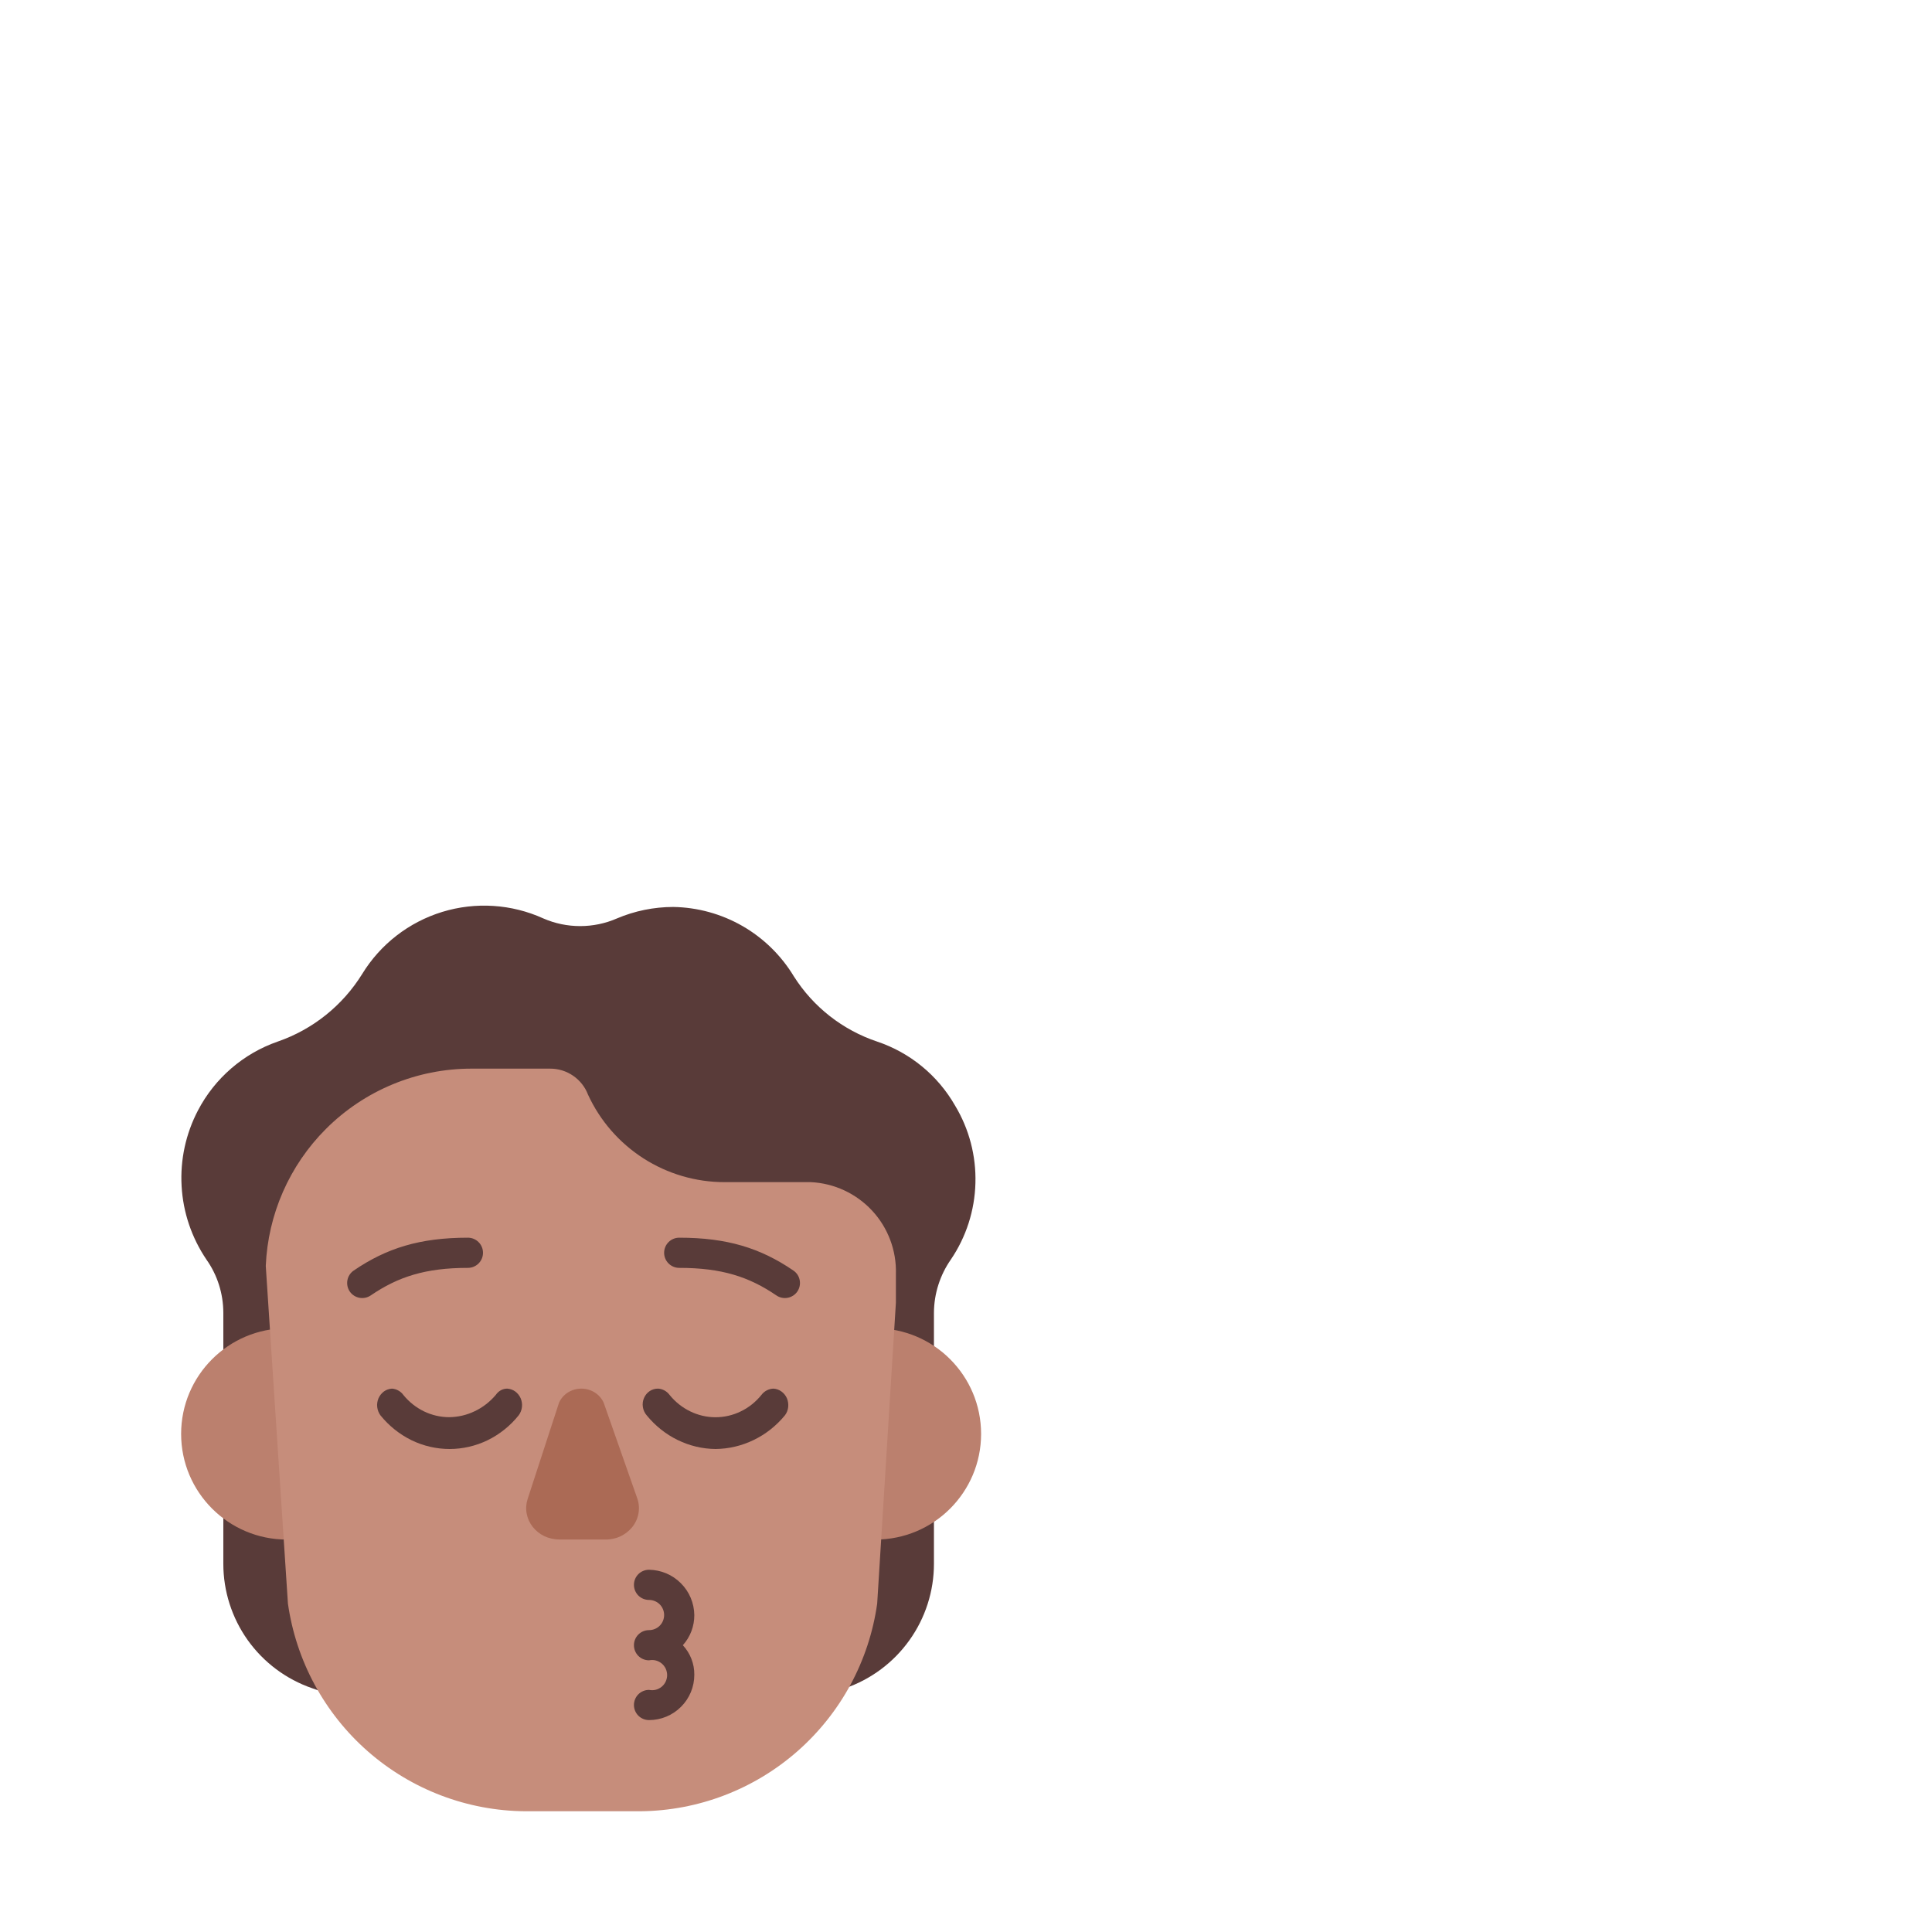 <svg width="32" height="32" viewBox="0 0 32 32" fill="none" xmlns="http://www.w3.org/2000/svg">
<path d="M15.819 18.312C15.533 17.812 15.074 17.435 14.529 17.252C13.958 17.061 13.471 16.68 13.149 16.172C12.94 15.826 12.647 15.539 12.298 15.338C11.948 15.137 11.552 15.028 11.149 15.022C10.829 15.023 10.513 15.087 10.219 15.212C10.027 15.296 9.819 15.339 9.609 15.339C9.399 15.339 9.191 15.296 8.999 15.212C8.473 14.973 7.877 14.935 7.325 15.104C6.772 15.274 6.301 15.639 5.999 16.132C5.675 16.655 5.181 17.051 4.599 17.252C4.03 17.45 3.558 17.858 3.279 18.392C3.077 18.778 2.983 19.211 3.008 19.646C3.032 20.081 3.175 20.501 3.419 20.862C3.601 21.119 3.698 21.427 3.699 21.742V25.902C3.699 26.355 3.841 26.798 4.104 27.167C4.368 27.536 4.74 27.814 5.169 27.962L7.059 28.622V21.192C7.21 21.045 7.338 20.877 7.439 20.692C7.603 20.409 7.708 20.096 7.749 19.772H8.029C8.594 19.771 9.14 19.569 9.569 19.202C9.999 19.568 10.544 19.77 11.109 19.772H11.389C11.43 20.096 11.535 20.409 11.699 20.692C11.806 20.872 11.934 21.04 12.079 21.192V28.622L13.999 27.962C14.428 27.814 14.8 27.536 15.063 27.167C15.327 26.798 15.469 26.355 15.469 25.902V21.742C15.471 21.427 15.569 21.12 15.749 20.862C16.003 20.488 16.144 20.049 16.156 19.597C16.169 19.145 16.052 18.699 15.819 18.312Z" fill="#593B39"/>
<path d="M6.5 23.75C6.5 24.716 5.716 25.5 4.75 25.5C3.784 25.5 3 24.716 3 23.75C3 22.784 3.784 22 4.75 22C5.716 22 6.5 22.784 6.5 23.75Z" fill="#BB806E"/>
<path d="M16.25 23.75C16.25 24.716 15.466 25.5 14.5 25.5C13.534 25.5 12.75 24.716 12.75 23.75C12.75 22.784 13.534 22 14.5 22C15.466 22 16.25 22.784 16.25 23.75Z" fill="#BB806E"/>
<path d="M4.402 20.968C4.438 20.115 4.792 19.305 5.398 18.699C6.038 18.059 6.905 17.7 7.809 17.7H9.109C9.246 17.699 9.379 17.74 9.492 17.817C9.604 17.894 9.691 18.003 9.739 18.13C9.938 18.563 10.257 18.929 10.657 19.186C11.058 19.443 11.524 19.58 11.999 19.58H13.429C13.817 19.598 14.181 19.768 14.445 20.052C14.709 20.336 14.85 20.713 14.839 21.1V21.575L14.529 26.56C14.396 27.508 13.926 28.376 13.207 29.007C12.488 29.638 11.566 29.991 10.609 30H8.699C7.741 29.993 6.817 29.642 6.095 29.01C5.374 28.379 4.904 27.509 4.769 26.56L4.402 20.968Z" fill="#C68D7B"/>
<path d="M10.75 28.49C10.684 28.49 10.62 28.464 10.573 28.417C10.526 28.37 10.5 28.306 10.5 28.24C10.5 28.174 10.526 28.11 10.573 28.063C10.62 28.016 10.684 27.99 10.75 27.99C10.786 27.997 10.824 27.997 10.86 27.988C10.896 27.979 10.929 27.962 10.958 27.939C10.987 27.915 11.01 27.886 11.026 27.852C11.041 27.819 11.05 27.782 11.05 27.745C11.05 27.708 11.041 27.671 11.026 27.638C11.01 27.604 10.987 27.575 10.958 27.551C10.929 27.528 10.896 27.511 10.86 27.502C10.824 27.493 10.786 27.493 10.75 27.5C10.684 27.5 10.62 27.474 10.573 27.427C10.526 27.38 10.5 27.316 10.5 27.25C10.5 27.184 10.526 27.12 10.573 27.073C10.62 27.026 10.684 27 10.75 27C10.816 27 10.88 26.974 10.927 26.927C10.974 26.88 11 26.816 11 26.75C11 26.684 10.974 26.62 10.927 26.573C10.88 26.526 10.816 26.5 10.75 26.5C10.684 26.5 10.62 26.474 10.573 26.427C10.526 26.38 10.5 26.316 10.5 26.25C10.5 26.184 10.526 26.12 10.573 26.073C10.62 26.026 10.684 26 10.75 26C10.948 26.003 11.137 26.082 11.277 26.223C11.418 26.363 11.497 26.552 11.5 26.75C11.501 26.934 11.434 27.113 11.31 27.25C11.434 27.383 11.502 27.558 11.5 27.74C11.5 27.939 11.421 28.13 11.28 28.27C11.14 28.411 10.949 28.49 10.75 28.49Z" fill="#593B39"/>
<path d="M9.259 23.234L8.739 24.829C8.714 24.906 8.708 24.988 8.723 25.067C8.737 25.146 8.771 25.222 8.821 25.287C8.872 25.352 8.937 25.405 9.013 25.442C9.089 25.478 9.173 25.498 9.259 25.499H9.999C10.087 25.504 10.176 25.489 10.257 25.455C10.338 25.421 10.409 25.368 10.465 25.302C10.52 25.236 10.557 25.159 10.573 25.077C10.59 24.994 10.585 24.909 10.559 24.829L9.999 23.234C9.969 23.165 9.917 23.106 9.851 23.064C9.785 23.022 9.708 23 9.629 23C9.549 23 9.472 23.022 9.406 23.064C9.34 23.106 9.289 23.165 9.259 23.234Z" fill="#AB6A55"/>
<path d="M8.294 23.028C8.327 23.009 8.364 23 8.401 23C8.449 23.003 8.495 23.019 8.534 23.047C8.573 23.076 8.604 23.115 8.624 23.16C8.643 23.206 8.651 23.256 8.645 23.306C8.639 23.355 8.621 23.402 8.591 23.442C8.451 23.617 8.275 23.757 8.078 23.854C7.88 23.95 7.664 24 7.446 24C7.229 24 7.013 23.95 6.815 23.854C6.618 23.757 6.442 23.617 6.301 23.442C6.272 23.402 6.254 23.355 6.248 23.306C6.242 23.256 6.25 23.206 6.269 23.16C6.289 23.115 6.32 23.076 6.359 23.047C6.398 23.019 6.444 23.003 6.491 23C6.528 23.002 6.565 23.013 6.597 23.031C6.63 23.049 6.659 23.074 6.681 23.105C6.775 23.221 6.892 23.313 7.023 23.377C7.154 23.44 7.297 23.473 7.441 23.473C7.587 23.471 7.731 23.438 7.863 23.374C7.996 23.311 8.114 23.219 8.211 23.105C8.233 23.073 8.261 23.046 8.294 23.028Z" fill="#593B39"/>
<path d="M12.7 23.029C12.735 23.011 12.773 23.001 12.811 23C12.859 23.003 12.905 23.019 12.944 23.048C12.983 23.076 13.014 23.115 13.034 23.16C13.053 23.206 13.06 23.256 13.055 23.306C13.049 23.356 13.031 23.403 13.001 23.442C12.858 23.616 12.682 23.755 12.483 23.851C12.285 23.947 12.07 23.998 11.851 24C11.634 23.998 11.421 23.947 11.224 23.851C11.027 23.755 10.852 23.615 10.711 23.442C10.678 23.404 10.656 23.357 10.648 23.305C10.64 23.254 10.646 23.202 10.667 23.155C10.687 23.108 10.72 23.068 10.762 23.04C10.804 23.013 10.852 22.999 10.901 23C10.938 23.002 10.974 23.013 11.007 23.031C11.04 23.049 11.069 23.075 11.091 23.105C11.185 23.221 11.302 23.314 11.433 23.377C11.564 23.441 11.707 23.474 11.851 23.474C11.996 23.474 12.139 23.441 12.27 23.377C12.401 23.314 12.517 23.221 12.611 23.105C12.635 23.073 12.665 23.047 12.7 23.029Z" fill="#593B39"/>
<path d="M6.141 21.456C6.593 21.148 7.045 21 7.75 21C7.888 21 8 20.888 8 20.75C8 20.612 7.888 20.5 7.75 20.5C6.955 20.5 6.402 20.673 5.859 21.044C5.745 21.121 5.716 21.277 5.793 21.391C5.871 21.505 6.027 21.534 6.141 21.456Z" fill="#593B39"/>
<path d="M11.25 20.5C11.112 20.5 11 20.612 11 20.75C11 20.888 11.112 21 11.25 21C11.955 21 12.407 21.148 12.859 21.456C12.973 21.534 13.129 21.505 13.207 21.391C13.284 21.277 13.255 21.121 13.141 21.044C12.598 20.673 12.045 20.5 11.25 20.5Z" fill="#593B39"/>
</svg>
